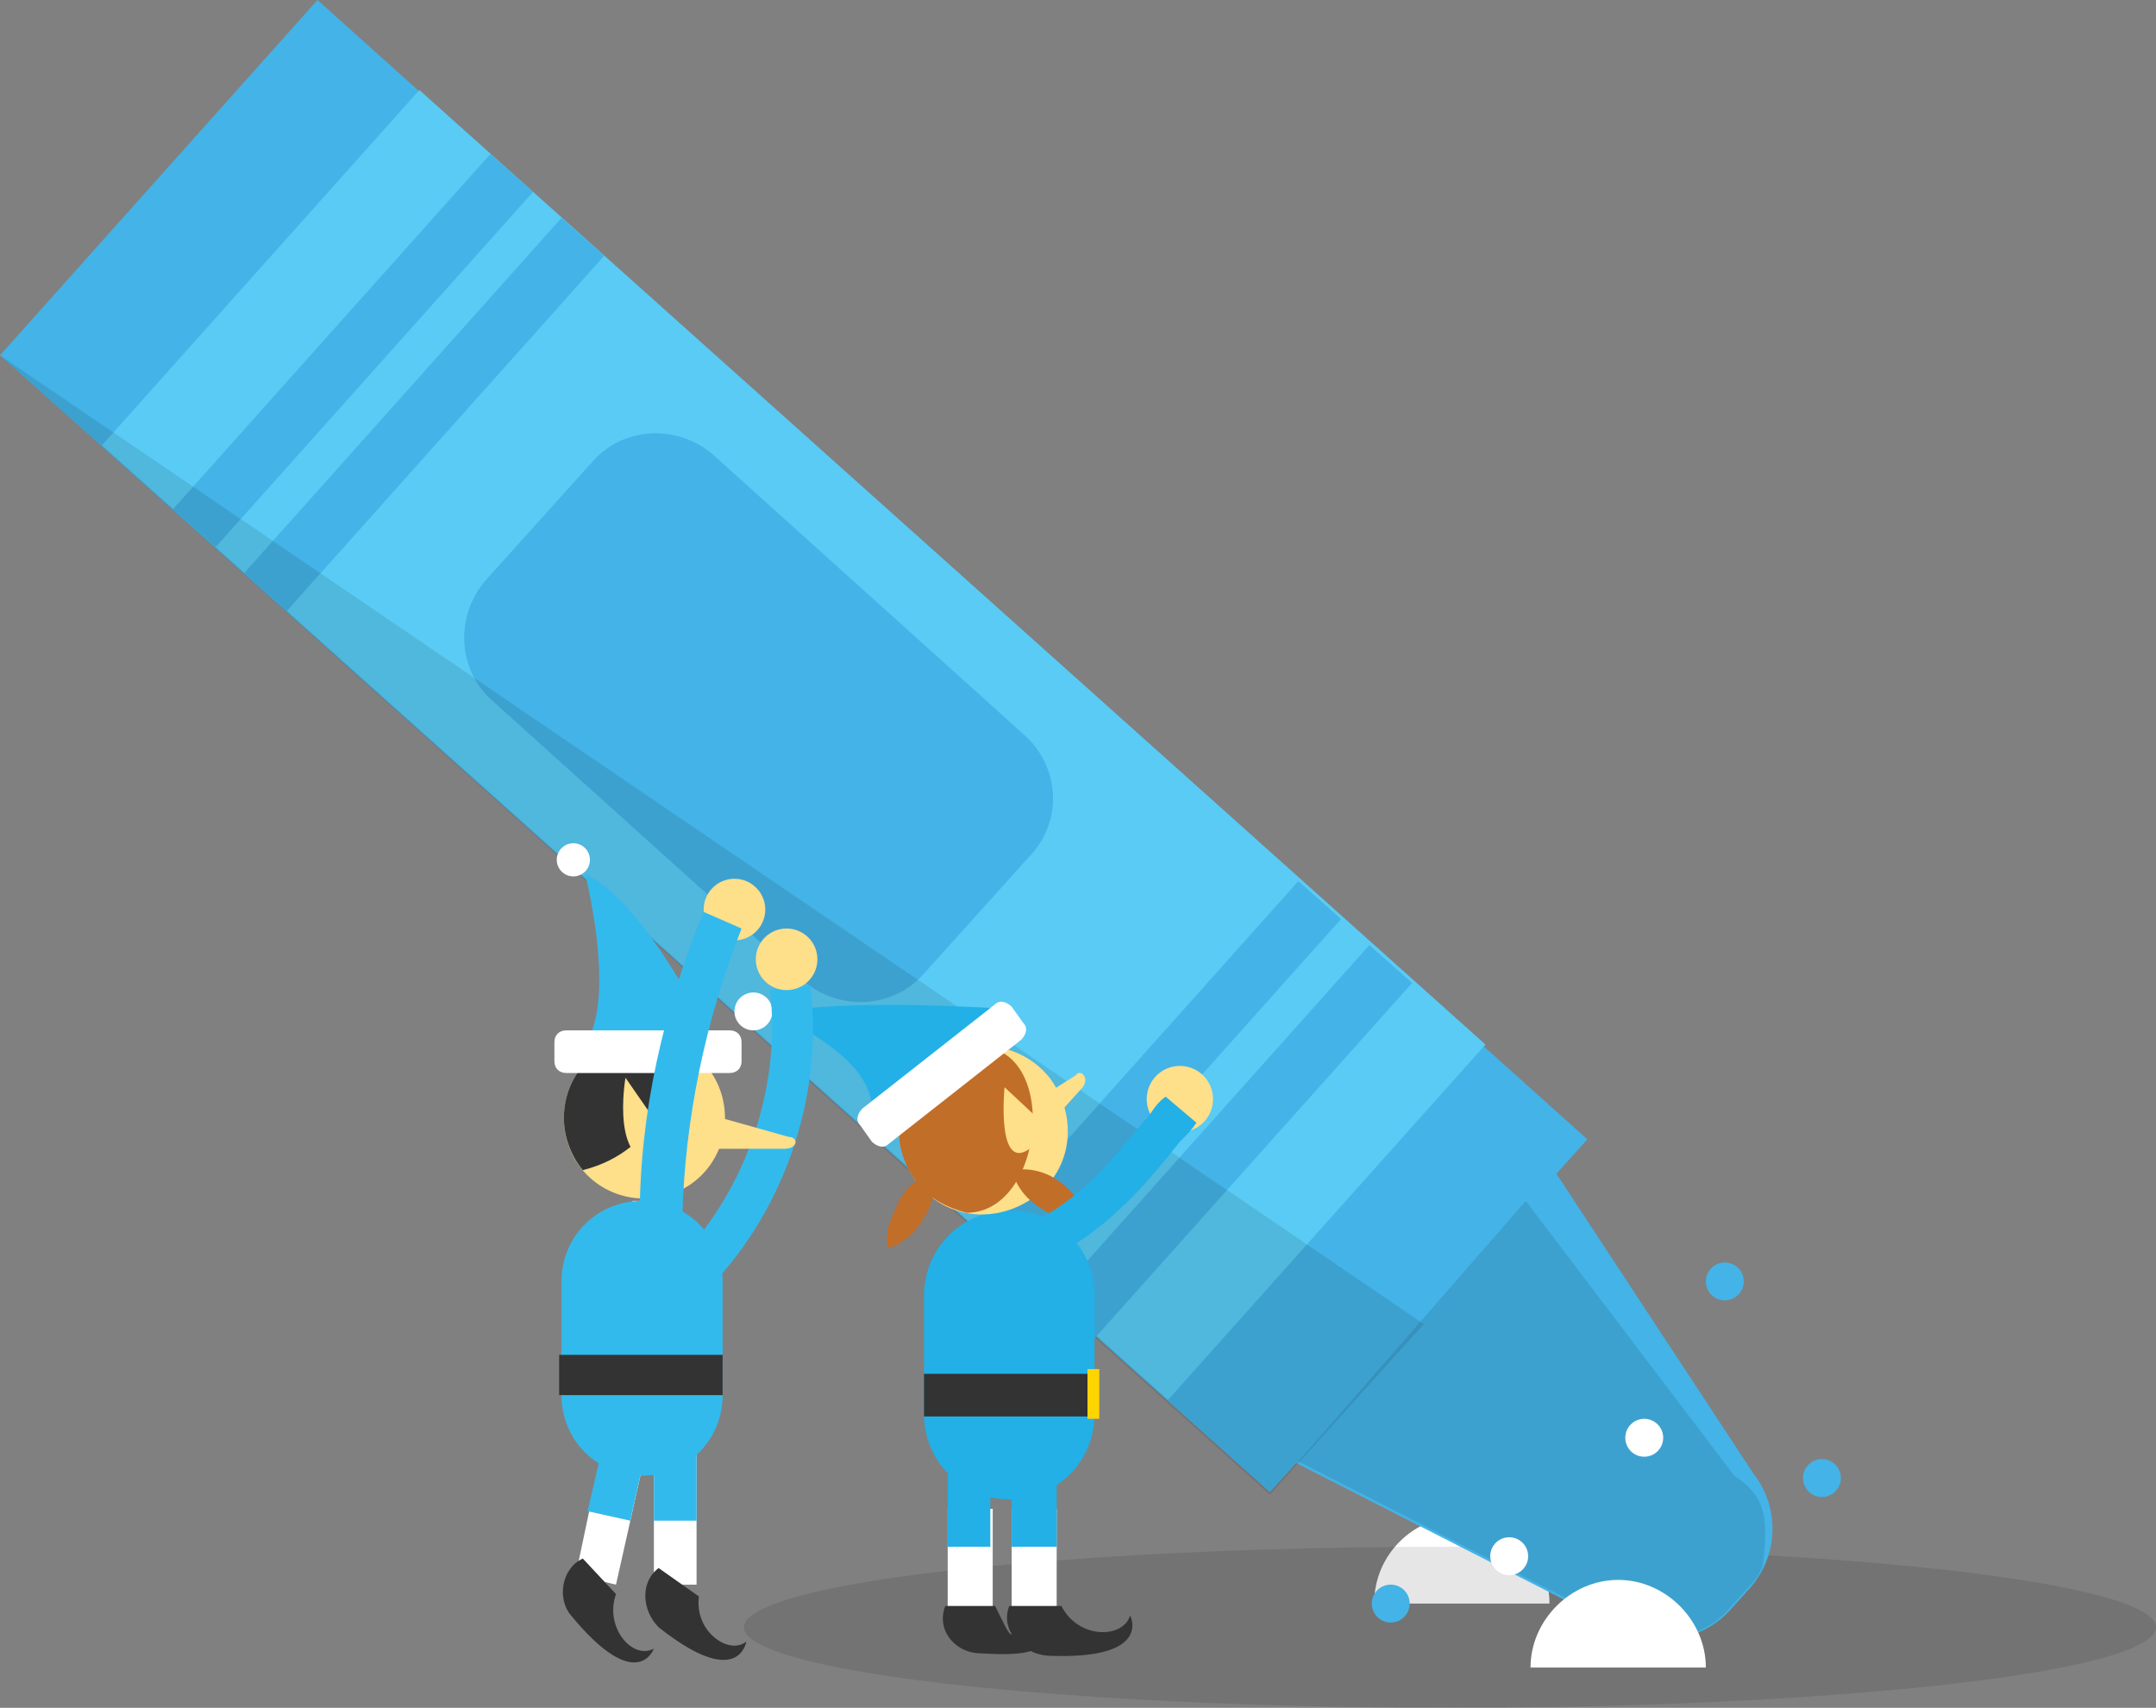 <svg id="Layer_1" xmlns="http://www.w3.org/2000/svg" viewBox="0 0 91 72.1"><rect x="0" y="0" width="91" height="72.1" fill="#808080" stroke="none"/><style>.st0{fill:#fff}.st1{opacity:.1;fill:#010101;enable-background:new}.st2{fill:#44b3e7}.st3{fill:#59cbf5}.st4{fill:#fedf8a}.st5{fill:#22b0e6}.st6{fill:#333}.st7{fill:#fed401}.st8{fill:#c16e29}.st9{fill:#33baec}</style><path class="st0" d="M65.4 67.7c0-2-1.7-3.7-3.7-3.7S58 65.6 58 67.7"/><ellipse class="st1" cx="61.2" cy="68.7" rx="29.8" ry="3.4"/><path class="st2" d="M73.9 67l-.9 1c-1.2 1.3-3.2 1.6-4.7.7l-14.7-7.5L65 48.5l9 13.7c1.1 1.4 1.1 3.4-.1 4.8z"/><path class="st2" d="M0 15L13.4 0 67 48.1 53.6 63 0 15z"/><path class="st3" d="M4.3 18.8l13.4-15 45 40.3-13.4 15-45-40.3z"/><path class="st2" d="M10.3 24.2l13.4-15 1.8 1.6-13.4 15-1.8-1.6zm-3-2.7l13.4-15 1.8 1.6-13.4 15-1.8-1.6zm37.1 33.4l13.4-15 1.8 1.6-13.4 15-1.8-1.6zm-3-2.7l13.4-15 1.8 1.6-13.4 15-1.8-1.6zm2.1-16.1l-4.5 5c-1.3 1.5-3.6 1.6-5.1.3L20.8 29.6c-1.5-1.3-1.6-3.6-.3-5.1l4.5-5c1.3-1.5 3.6-1.6 5.1-.3L43.2 31c1.5 1.3 1.7 3.6.3 5.1z"/><path class="st1" d="M0 15l60.1 40.9-6.5 7.2L0 15z"/><path class="st1" d="M64.4 50.7l-9.6 11 13.5 6.9c1.5.9 3.5.7 4.7-.7l.9-1c.2-.2.4-.5.5-.8.3-2.2 0-3-1.2-3.8l-8.8-11.6z"/><circle class="st4" cx="42.7" cy="47.7" r="1.4"/><path class="st5" d="M46.2 59.7c0 2-1.6 3.6-3.6 3.6S39 61.7 39 59.7v-5c0-2 1.6-3.6 3.6-3.6s3.6 1.6 3.6 3.6v5z"/><path class="st0" d="M44.6 63.7v4.4h-1.9v-4.4"/><path class="st5" d="M43.2 61.3c1.2 0 1.4.6 1.4 1.3v2.7h-1.9v-3l.5-1z"/><path class="st6" d="M42.6 67.8h2.2c.7 1.4 2.6 1.4 2.9.4 0 0 1 1.9-3.5 1.7-1.1-.1-2-1.1-1.6-2.1z"/><path class="st0" d="M41.9 63.7v4.4H40v-4.4"/><path class="st5" d="M40.4 61.3c1.2 0 1.4.6 1.4 1.3v2.7H40v-3l.4-1z"/><path class="st6" d="M39.9 67.8H42c.7 1.4.7 1.6 1 .5 0 0 2.9 1.8-1.6 1.5-1.1 0-1.9-1-1.5-2zM39 58h7.2v1.8H39V58z"/><path class="st7" d="M45.9 57.8h.5v2.1h-.5v-2.1z"/><circle class="st4" cx="49.8" cy="46.4" r="1.4"/><path class="st4" d="M42.4 47.3l3-1.9c.2-.3.6.1.3.5l-2.7 3-.6-1.6z"/><path class="st5" d="M42.6 42.6s-7.1-.5-10 .2c0 0 4.3 1.7 4.2 4.1l5.8-4.3z"/><path class="st4" d="M44.3 45.5c1.2 1.6 1 3.8-.6 5s-3.8 1-5-.6-1-3.8.6-5 3.8-.9 5 .6z"/><path class="st8" d="M40.9 44.2c-.6.1-1.1.3-1.6.7-1.6 1.2-1.8 3.5-.6 5 .5.7 1.3 1.1 2.1 1.3 3.4 0 4-7.5.1-7z"/><path class="st8" d="M45.8 51.4c-.6.1-1.3 0-1.9-.4-.6-.4-1-.9-1.2-1.6.6-.1 1.3 0 1.9.4.6.4 1 .9 1.2 1.6zm-8.3 1.3c.6-.2 1.2-.7 1.5-1.3.4-.6.5-1.3.4-1.9-.6.2-1.2.6-1.5 1.3s-.6 1.2-.4 1.9z"/><path class="st4" d="M43.9 47.3l-1.5-1.4s-.4 4 1.3 2.4l.2-1z"/><path class="st0" d="M43.2 43.2c.2.2.1.5-.1.7l-5.6 4.4c-.2.2-.5.1-.7-.1l-.5-.7c-.2-.2-.1-.5.1-.7l5.6-4.4c.2-.2.5-.1.7.1l.5.7z"/><circle class="st0" cx="31.8" cy="42.7" r=".8"/><path class="st5" d="M42.5 53.7l-.3-1.7c1.3-.2 2.5-.9 3.8-2.1.9-.8 1.6-1.8 2.5-2.8.2-.3.4-.6.7-.8l1.3 1.1c-.2.3-.4.5-.7.8-.8 1-1.6 2-2.6 2.9-1.5 1.4-3.1 2.3-4.7 2.6z"/><path class="st0" d="M27.3 61.1L26 66.9l-1.7-.4 1.2-5.7"/><path class="st9" d="M29.6 54.7l-1.2-1.3c3-2.9 4.6-7.4 4.1-11.6l1.7-.2c.6 4.8-1.2 9.8-4.6 13.1z"/><path class="st0" d="M29.4 61v5.9h-1.8V61"/><path class="st7" d="M26.1 57h1.8v2h-1.8v-2z"/><path class="st0" d="M26.7 50.7h.7V60h-.7v-9.3z"/><circle class="st6" cx="25.7" cy="46.8" r=".6"/><circle class="st6" cx="28.5" cy="46.8" r=".6"/><circle class="st4" cx="31" cy="38.4" r="1.3"/><circle class="st4" cx="33.2" cy="40.5" r="1.3"/><path class="st9" d="M30.1 44s-2.8-5.9-5.4-7.1c0 0 1.4 5.5-.1 7.3l5.5-.2z"/><path class="st4" d="M30.6 47.2c0 1.9-1.5 3.4-3.4 3.4s-3.4-1.5-3.4-3.4 1.5-3.4 3.4-3.4 3.4 1.5 3.4 3.4z"/><path class="st6" d="M28.8 44.2c-.5-.3-1-.4-1.6-.4-1.9 0-3.4 1.5-3.4 3.4 0 .8.3 1.6.8 2.2 3.2-.8 4-3.8 4.2-5.2z"/><path class="st4" d="M28.2 48.1l-1.8-2.6s-.7 4 1.6 3.5l.2-.9zm1.9-1l3.2.9c.4 0 .4.5-.2.5h-3.9l.9-1.4z"/><path class="st0" d="M23.4 44.8c0 .3.2.5.5.5h6.9c.3 0 .5-.2.5-.5V44c0-.3-.2-.5-.5-.5h-6.9c-.3 0-.5.2-.5.5v.8z"/><path class="st9" d="M30.5 58.9c0 1.9-1.5 3.4-3.4 3.4s-3.4-1.5-3.4-3.4v-4.8c0-1.9 1.5-3.4 3.4-3.4s3.4 1.5 3.4 3.4v4.8z"/><path class="st9" d="M29.4 61v3.2h-1.8V61"/><path class="st6" d="M27.8 66.2l1.7 1.2c-.2 1.5 1.3 2.5 2 1.9 0 0-.3 2.1-3.7-.6-.7-.7-.8-1.9 0-2.5z"/><path class="st9" d="M27.3 61.1l-.7 3.1-1.8-.4.7-3"/><path class="st6" d="M24.6 65.8l1.4 1.5c-.5 1.4.7 2.8 1.6 2.3 0 0-.7 2-3.5-1.4-.6-.7-.4-2 .5-2.4zm-1-8.6h6.9v1.7h-6.9v-1.7z"/><circle class="st0" cx="24.2" cy="36.3" r=".7"/><path class="st9" d="M28.8 51.4H27c0-4.4 1-8.8 2.7-12.9l1.6.7c-1.5 3.8-2.4 8-2.5 12.2z"/><path class="st0" d="M72 70.4c0-2-1.7-3.7-3.7-3.7s-3.7 1.7-3.7 3.7"/><circle class="st2" cx="76.9" cy="62.4" r=".8"/><circle class="st2" cx="58.7" cy="67.7" r=".8"/><circle class="st0" cx="63.7" cy="65.7" r=".8"/><circle class="st0" cx="69.4" cy="60.7" r=".8"/><circle class="st2" cx="72.8" cy="54.1" r=".8"/></svg>